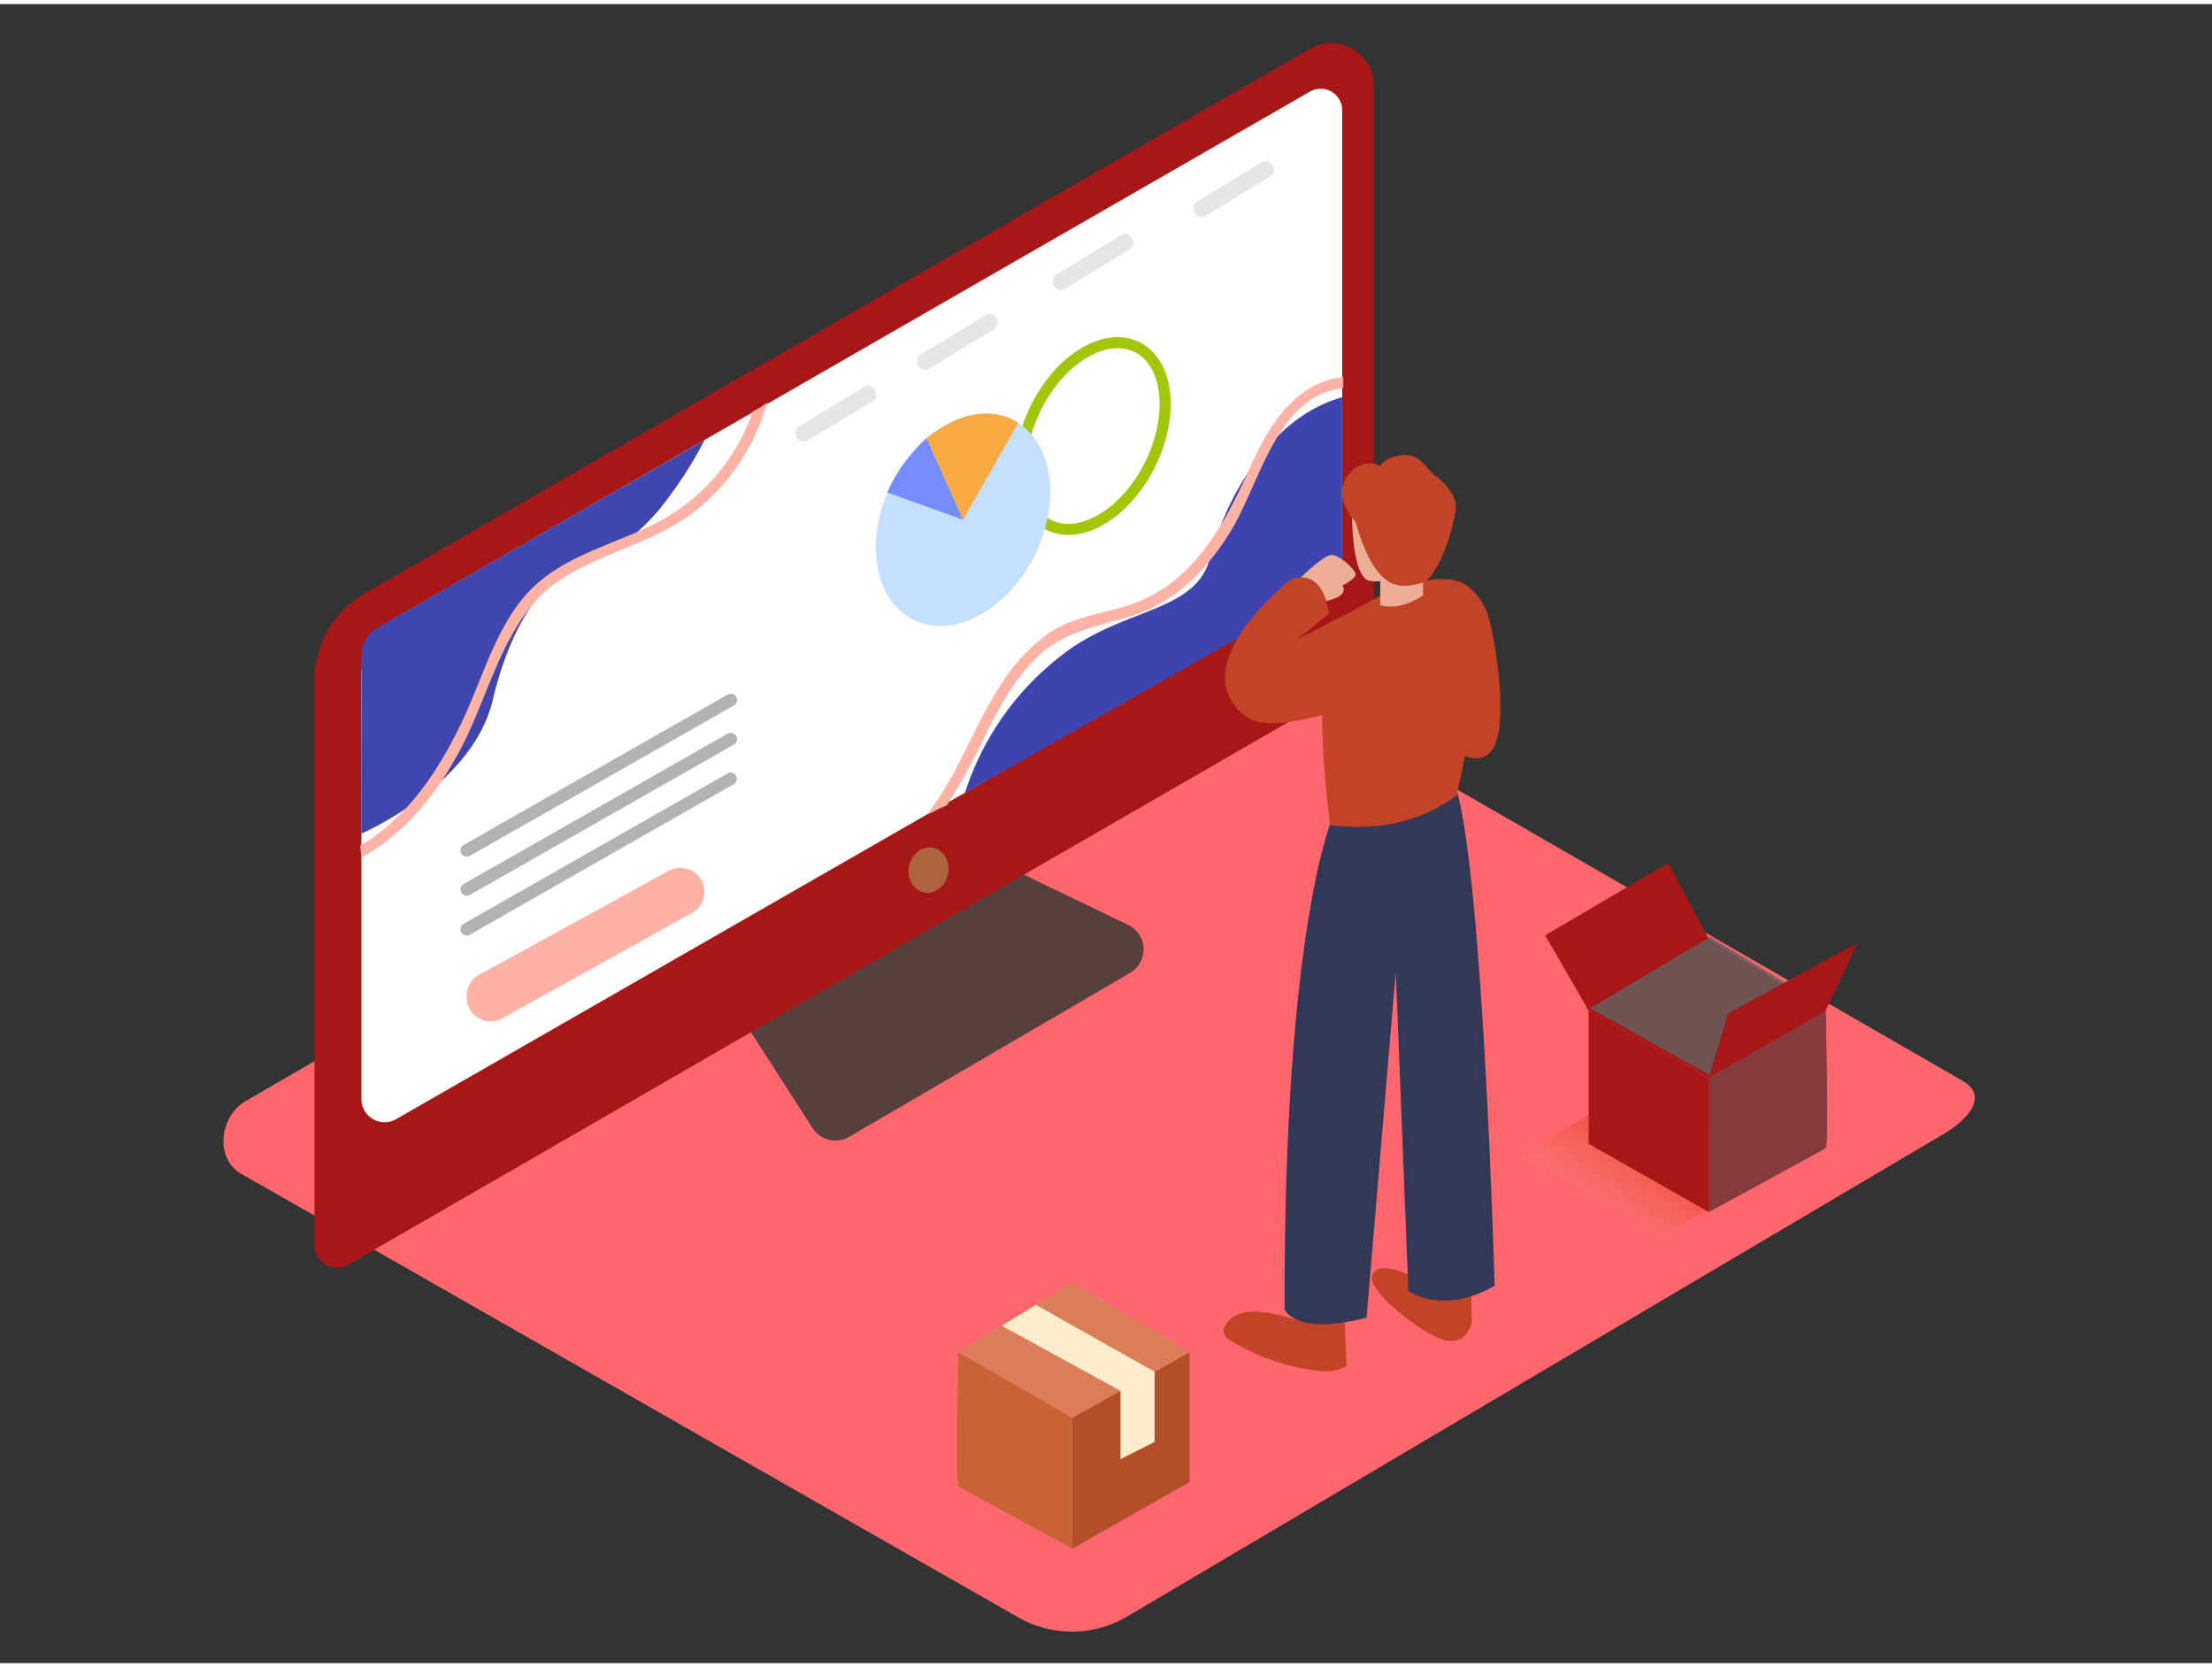 <svg id="Layer_2" data-name="Layer 2" xmlns="http://www.w3.org/2000/svg" xmlns:xlink="http://www.w3.org/1999/xlink" viewBox="0 0 400 300" width="406" height="306" class="illustration styles_illustrationTablet__1DWOa"><rect x="0" y="0" width="400" height="300" fill="#333333" stroke="none"/><defs><linearGradient id="linear-gradient" x1="283.5" y1="234.25" x2="300.16" y2="210.55" gradientUnits="userSpaceOnUse"><stop offset="0" stop-color="#fff" stop-opacity="0"></stop><stop offset="1" stop-color="#d43500"></stop></linearGradient></defs><title>HA</title><path d="M203.45,291.79l147.5-87.17c4.7-2.64,8.72-7,4.15-9.8l-148-85.31c-2.22-1.38-5.59-2.28-7.85-1L44.38,198.4c-4.7,2.73-5.54,10.34-.84,13.07L184,291.65A19.61,19.61,0,0,0,203.45,291.79Z" fill="#ff666d"></path><path d="M182.56,156.18,204,166.5a4.93,4.93,0,0,1,.35,8.7l-50.79,29.63a4.93,4.93,0,0,1-6.63-1.59L134.57,184" fill="#56403d"></path><path d="M66,106.56,236.88,8.1a7.71,7.71,0,0,1,11.56,6.68V117.2a6.41,6.41,0,0,1-3.2,5.55L63.07,227.9a4.14,4.14,0,0,1-6.2-3.58v-102A18.2,18.2,0,0,1,66,106.56Z" fill="#a81717"></path><path d="M236.86,15.84,71.17,111.18a11.62,11.62,0,0,0-5.82,10.07V198a4.2,4.2,0,0,0,6.28,3.64l169-97a4.14,4.14,0,0,0,2.08-3.59V19.22A3.89,3.89,0,0,0,236.86,15.84Z" fill="#fff"></path><ellipse cx="167.92" cy="156.6" rx="4.12" ry="3.6" transform="translate(-17.62 291.87) rotate(-79.1)" fill="#ab643c"></ellipse><path d="M174.49,142.64a51.14,51.14,0,0,1,19.22-26.16c10.87-7.42,22.61-6.86,25.1-16.32,2.82-10.75,10.78-25.41,23.89-29.06v29.23a6.26,6.26,0,0,1-3.17,5.45Z" fill="#3d44ae"></path><path d="M65.34,150s20.07-8.59,23.75-24.1c2.34-9.84,7.13-21.46,17-25.95,3-1.38,6.22-2.08,8.85-4.22a37.89,37.89,0,0,0,6.23-6.89,71.06,71.06,0,0,0,6.24-10l-59.23,34a5.57,5.57,0,0,0-2.8,4.83Z" fill="#3f46ae"></path><path d="M242.91,68.23c0-.26,0-.52,0-.79-8.69.9-13.48,8.82-16.84,16.31-4.69,10.47-10.43,21.31-22.13,25-5,1.59-10.06,2.06-14.48,5.14a33,33,0,0,0-8.47,9.17c-4.93,7.51-7.79,16.46-13.36,23.45l.88-.32a22.26,22.26,0,0,1,2-1c.24-.11.47-.19.7-.27a124.13,124.13,0,0,0,7.35-13.47c2.35-4.66,5-9.38,8.71-13.09,5-4.93,10.82-5.71,17.2-7.66,8.06-2.46,13.94-8.52,18.2-15.59,5.27-8.75,8.28-24.34,20.24-25.66Z" fill="#ffb3a6"></path><path d="M138.38,72.31a11.72,11.72,0,0,1-2.24,1.33,35.92,35.92,0,0,1-15.56,19.13c-7.54,4.43-16.64,6.1-23.36,11.94C90,111,87.48,121.64,83.44,130c-4.28,8.85-9.81,17.15-18.32,22.18a21.73,21.73,0,0,1,.19,2.21c7.85-4.33,13.49-11.4,17.75-19.25,5.38-9.91,8-23.9,17.68-30.62,7.69-5.32,17.29-6.91,24.75-12.67A38.22,38.22,0,0,0,138.77,72Z" fill="#ffb3a6"></path><path d="M84.38,179.35v.25a4.36,4.36,0,0,0,6.48,3.81l34.27-19.05a4.36,4.36,0,0,0,2.24-3.81h0a4.36,4.36,0,0,0-6.46-3.82l-34.27,18.8A4.36,4.36,0,0,0,84.38,179.35Z" fill="#ffb3a6"></path><path d="M131.64,124.83,83.82,152.06A1.13,1.13,0,0,0,85,154l47.82-27.23a1.13,1.13,0,0,0-1.14-1.94Z" fill="#b3b3b3"></path><path d="M131.64,131.89,83.82,159.13A1.13,1.13,0,0,0,85,161.07l47.82-27.23a1.13,1.13,0,0,0-1.14-1.94Z" fill="#b3b3b3"></path><path d="M131.64,139.08,83.82,166.32A1.13,1.13,0,0,0,85,168.26L132.77,141a1.13,1.13,0,0,0-1.14-1.94Z" fill="#b3b3b3"></path><ellipse cx="197.65" cy="78.11" rx="17.95" ry="11.53" transform="translate(39.98 220.61) rotate(-63.67)" fill="none" stroke="#a2c609" stroke-miterlimit="10" stroke-width="2"></ellipse><ellipse cx="174.15" cy="93.25" rx="20.19" ry="14.48" transform="translate(13.33 207.97) rotate(-63.67)" fill="#c5e0fe"></ellipse><path d="M174.15,93.25l10-17.51s-6.63-5.23-16.59,2.76Z" fill="#f9aa43"></path><path d="M174.15,93.25l-13.67-4.92s1.58-4.68,7.06-9.83Z" fill="#768cfb"></path><path d="M146.12,78.88l11.64-7.08c1.65-1,.14-3.6-1.51-2.59L144.6,76.29c-1.65,1-.14,3.6,1.51,2.59Z" fill="#e6e6e6"></path><path d="M192.58,51.47l11.64-7.08c1.65-1,.14-3.6-1.51-2.59l-11.64,7.08c-1.65,1-.14,3.6,1.51,2.59Z" fill="#e6e6e6"></path><path d="M218,38.29l11.64-7.08c1.65-1,.14-3.6-1.51-2.59L216.48,35.7c-1.65,1-.14,3.6,1.51,2.59Z" fill="#e6e6e6"></path><path d="M168.07,65.91l11.64-7.08c1.65-1,.14-3.6-1.51-2.59l-11.64,7.08c-1.65,1-.14,3.6,1.51,2.59Z" fill="#e6e6e6"></path><path d="M193.92,279.3V255.62l21.19-11.84v23.49Z" fill="#b24f28"></path><path d="M193.92,255.62l-20.62-11.84s-.57,23.87,0,24.25,20.62,11.27,20.62,11.27Z" fill="#c96336"></path><polygon points="173.29 243.78 193.92 231.18 215.11 243.78 193.92 255.62 173.29 243.78" fill="#db7d58"></polygon><polygon points="181.15 238.99 202.62 250.76 202.62 263.12 208.79 260 208.79 247.31 187.32 235.21 181.15 238.99" fill="#fdedcb"></polygon><path d="M239.08,108.11s2.9-.51,3.6-1.46,0-1.48,0-1.48,2.85-1.35,2.42-2.29-2.83-3.26-4.37-3.26-6.52,5.06-6.52,5.06" fill="#eead97"></path><path d="M235.5,236.83a1.1,1.1,0,0,1-1.12,1c-1,.08-10.62-4.05-13,1.55a1.59,1.59,0,0,0,.63,1.94,38,38,0,0,0,15.8,5.74,8.89,8.89,0,0,0,5.69-.72l-.45-10.56Z" fill="#c24327"></path><path d="M258.72,231.94s-9-5.86-10.55-2.14c-1.21,2.87,9.53,11.22,13.48,11.88s4.49-3.49,4.49-3.49l-.13-6.81" fill="#c24327"></path><path d="M241.13,146.65s-9,19.38-8.84,89.38c0,0,1.83,4.84,14.83,1.51L252.4,175l2.28,57.68s6.11,4.53,15.6-.91c0,0-2.13-77.17-7.32-91" fill="#333856"></path><path d="M263.39,143.11c2.25-9.53,6.89-34.14,1.92-37.89-4.33-3.27-14.42.28-22.13,5.49-6.32,4.27-3.74,29.14-2.65,37.77C248.91,149.51,256.72,148.05,263.39,143.11Z" fill="#c24327"></path><path d="M265.15,105.17s3.16,1.56,4.39,7,3.3,19.28.05,23-8.82-2-9.23-2.39" fill="#c24327"></path><path d="M246.88,108.54s-11.69,6.08-12.07,6.21,5.51-4.51,5.51-4.51-.67-8.21-6.77-6.28c0,0-19.65,15.09-8.71,24.56,5.23,4.52,22-2.67,22-2.67" fill="#c24327"></path><path d="M244.48,91.31s-.22,12.65,3.31,13a6.5,6.5,0,0,0,6.91-3.6" fill="#eead97"></path><path d="M249.59,102.69v6s3.23,1.24,7.75-1.77V102" fill="#eead97"></path><path d="M245.12,93.65s-4.3-4.47-1.49-8.28,6-1.82,6-1.82.66-1.66,4-2,4.63,3,6,3.81,3.48,3.26,3.64,5.27-2.81,13.26-6.29,14.09S248.93,106.89,245.12,93.65Z" fill="#c24327"></path><path d="M278.28,210a81.4,81.4,0,0,1,8.14,4.7c4.15,2.76,10.34,4.92,14.17,8.1l29.82-17.15-40.24-6.49L275,208.09Q276.68,209,278.28,210Z" opacity="0.32" fill="url(#linear-gradient)"></path><path d="M309,218.43V194.16L287.28,182V206.1Z" fill="#a81717"></path><path d="M309,194.16,330.15,182s.59,24.47,0,24.86S309,218.43,309,218.43Z" fill="#a81717"></path><polygon points="330.15 182.02 309.01 169.1 287.28 182.02 309.01 194.16 330.15 182.02" fill="#a81717"></polygon><polygon points="287.28 182.02 279.42 168.39 301.69 155.3 309.01 169.1 287.28 182.02" fill="#a81717"></polygon><path d="M309,194.16,330.15,182s.59,24.47,0,24.86S309,218.43,309,218.43Z" fill="#606060" opacity="0.49"></path><polygon points="330.41 181.59 309.27 168.67 287.54 181.59 309.27 193.73 330.41 181.59" fill="#606060" opacity="0.8"></polygon><polygon points="330.15 182.02 335.89 169.77 312.5 182.51 309.01 194.16 330.15 182.02" fill="#a81717"></polygon></svg>